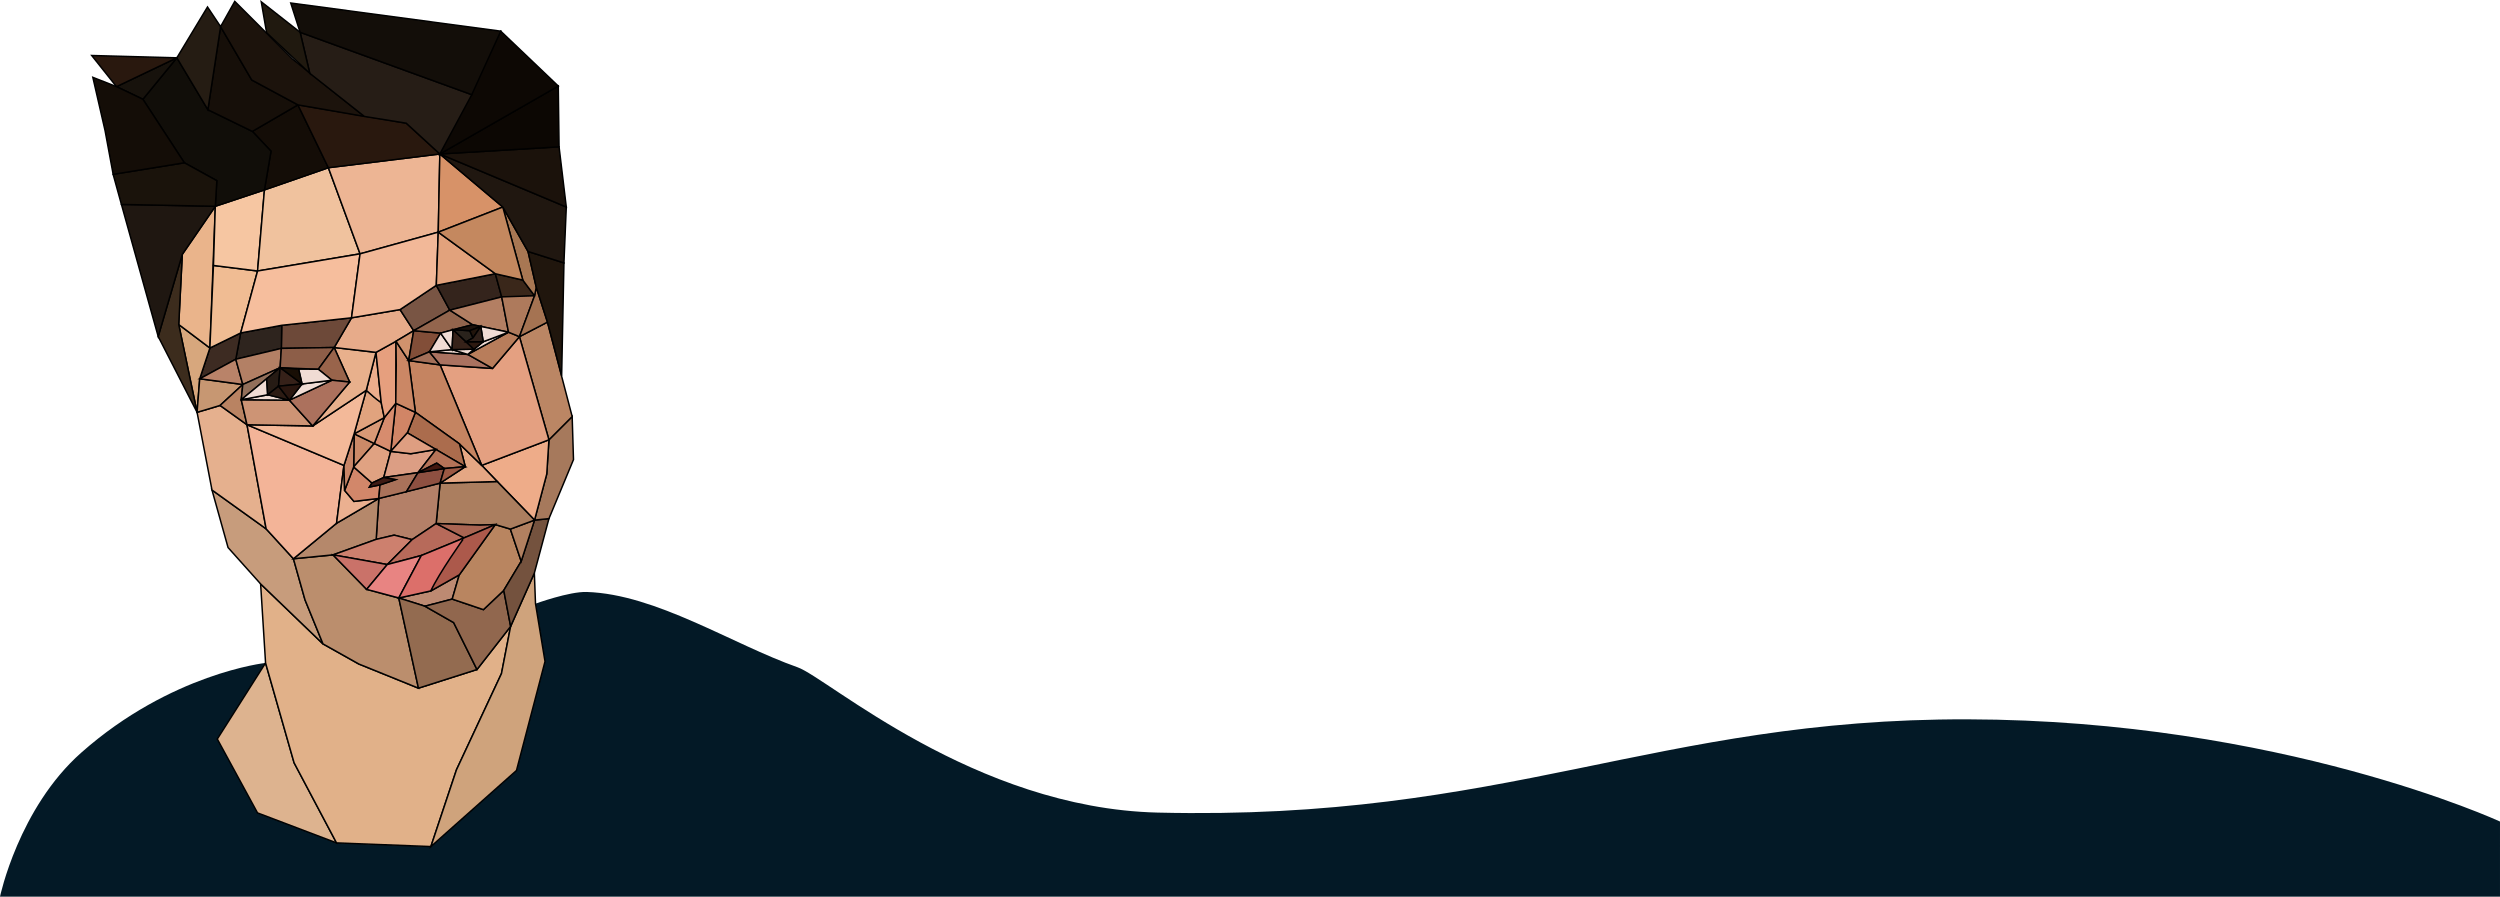 <?xml version="1.0" encoding="UTF-8" standalone="no"?>
<!-- Created with Inkscape (http://www.inkscape.org/) -->

<svg
   xmlns:dc="http://purl.org/dc/elements/1.1/"
   xmlns:cc="http://creativecommons.org/ns#"
   xmlns:rdf="http://www.w3.org/1999/02/22-rdf-syntax-ns#"
   xmlns:svg="http://www.w3.org/2000/svg"
   xmlns="http://www.w3.org/2000/svg"
   xmlns:sodipodi="http://sodipodi.sourceforge.net/DTD/sodipodi-0.dtd"
   xmlns:inkscape="http://www.inkscape.org/namespaces/inkscape"
   width="1673.05"
   height="600.065"
   viewBox="0 0 442.661 158.767"
   version="1.1"
   id="svg8"
   inkscape:version="0.92.4 (5da689c313, 2019-01-14)"
   sodipodi:docname="lowpolychilling.svg">
  <defs
     id="defs2" />
  <sodipodi:namedview
     id="base"
     pagecolor="#ffffff"
     bordercolor="#666666"
     borderopacity="1.0"
     inkscape:pageopacity="0.0"
     inkscape:pageshadow="2"
     inkscape:zoom="0.70710678"
     inkscape:cx="1111.1282"
     inkscape:cy="246.61388"
     inkscape:document-units="mm"
     inkscape:current-layer="layer1"
     showgrid="false"
     inkscape:window-width="3000"
     inkscape:window-height="1875"
     inkscape:window-x="-13"
     inkscape:window-y="-13"
     inkscape:window-maximized="1"
     fit-margin-top="0"
     fit-margin-left="0"
     fit-margin-right="0"
     fit-margin-bottom="0"
     units="px" />
  <g
     inkscape:label="Layer 1"
     inkscape:groupmode="layer"
     id="layer1"
     transform="translate(-4.533,-71.329)">
    <path
       style="fill:#031926;fill-opacity:1;stroke:none;stroke-width:0.265px;stroke-linecap:butt;stroke-linejoin:miter;stroke-opacity:1"
       d="m 4.533,230.096 c 0,0 3.296,-15.684 14.388,-25.5 15.893,-14.065 32.634,-15.887 32.634,-15.887 l -8.549,13.472 7.124,13.083 13.99,5.311 16.71,0.648 15.155,-13.472 5.052,-19.301 -1.684,-10.233 c 0,0 5.969,-2.171 9.067,-2.073 12.289,0.392 25.753,9.25 37.348,13.34 5.305,1.871 31.245,24.936 63.735,25.724 61.868,1.501 88.088,-16.656 143.454,-16.513 55.366,0.143 94.237,18.097 94.237,18.097 l -10e-4,13.303 z"
       id="path826"
       inkscape:connector-curvature="0"
       sodipodi:nodetypes="csccccccccssssccc" />
    <path
       style="fill:#ddb38f;fill-opacity:1;stroke:#000000;stroke-width:0.265px;stroke-linecap:butt;stroke-linejoin:miter;stroke-opacity:1"
       d="m 51.555,188.71 -8.549,13.472 7.124,13.083 13.99,5.311 -7.513,-14.184 z"
       id="path828"
       inkscape:connector-curvature="0" />
    <path
       style="fill:#e1b189;fill-opacity:1;stroke:#000000;stroke-width:0.265px;stroke-linecap:butt;stroke-linejoin:miter;stroke-opacity:1"
       d="m 50.68,174.72 0.874,13.99 5.052,17.681 7.513,14.184 16.71,0.648 4.534,-13.601 7.966,-17.034 1.619,-8.355 -5.959,7.643 -10.363,3.303 -10.557,-4.275 -6.347,-3.562 z"
       id="path830"
       inkscape:connector-curvature="0" />
    <path
       style="fill:#cfa37c;fill-opacity:1;stroke:#000000;stroke-width:0.265px;stroke-linecap:butt;stroke-linejoin:miter;stroke-opacity:1"
       d="m 80.829,221.223 15.155,-13.472 5.052,-19.301 -1.684,-10.233 -0.202,-5.419 -4.202,9.435 -1.619,8.355 -7.966,17.034 z"
       id="path832"
       inkscape:connector-curvature="0" />
    <path
       style="fill:#c79c7c;fill-opacity:1;stroke:#000000;stroke-width:0.265px;stroke-linecap:butt;stroke-linejoin:miter;stroke-opacity:1"
       d="m 50.68,174.72 -5.767,-6.44 -2.844,-10.186 9.591,6.879 4.829,5.292 2.051,7.276 3.184,7.801 z"
       id="path834"
       inkscape:connector-curvature="0" />
    <path
       style="fill:#bb8e6d;fill-opacity:1;stroke:#000000;stroke-width:0.265px;stroke-linecap:butt;stroke-linejoin:miter;stroke-opacity:1"
       d="m 56.489,170.265 7.007,-0.69 5.958,6.114 5.689,1.521 3.485,15.969 -10.557,-4.275 -6.347,-3.562 -3.184,-7.801 z"
       id="path836"
       inkscape:connector-curvature="0"
       sodipodi:nodetypes="ccccccccc" />
    <path
       style="fill:#bd8a72;fill-opacity:1;stroke:#000000;stroke-width:0.265px;stroke-linecap:butt;stroke-linejoin:miter;stroke-opacity:1"
       d="m 75.142,177.21 5.689,-1.257 5.027,-2.844 -1.257,4.299 -4.829,1.257 z"
       id="path838"
       inkscape:connector-curvature="0" />
    <path
       style="fill:#936b50;fill-opacity:1;stroke:#000000;stroke-width:0.265px;stroke-linecap:butt;stroke-linejoin:miter;stroke-opacity:1"
       d="m 75.142,177.21 4.63,1.455 5.093,2.91 4.125,8.3 -10.363,3.303 z"
       id="path840"
       inkscape:connector-curvature="0" />
    <path
       style="fill:#91674e;fill-opacity:1;stroke:#000000;stroke-width:0.265px;stroke-linecap:butt;stroke-linejoin:miter;stroke-opacity:1"
       d="m 79.772,178.665 4.829,-1.257 5.529,1.866 3.601,-3.414 1.217,6.373 -5.959,7.643 -4.125,-8.3 z"
       inkscape:connector-curvature="0"
       id="path842" />
    <path
       style="fill:#b98560;fill-opacity:1;stroke:#000000;stroke-width:0.265px;stroke-linecap:butt;stroke-linejoin:miter;stroke-opacity:1"
       d="m 85.857,173.109 6.377,-8.895 2.666,0.795 1.918,5.706 -3.087,5.145 -3.601,3.414 -5.529,-1.866 z"
       id="path844"
       inkscape:connector-curvature="0" />
    <path
       style="fill:#74523e;fill-opacity:1;stroke:#000000;stroke-width:0.265px;stroke-linecap:butt;stroke-linejoin:miter;stroke-opacity:1"
       d="m 94.948,182.233 -1.217,-6.373 3.087,-5.145 2.362,-7.296 2.549,-0.257 -2.579,9.637 z"
       id="path846"
       inkscape:connector-curvature="0" />
    <path
       style="fill:#a6795c;fill-opacity:1;stroke:#000000;stroke-width:0.265px;stroke-linecap:butt;stroke-linejoin:miter;stroke-opacity:1"
       d="m 99.18,163.419 2.549,-0.257 4.35,-10.454 -0.234,-7.624 -4.116,4.116 -0.386,6.057 z"
       id="path848"
       inkscape:connector-curvature="0"
       sodipodi:nodetypes="ccccccc" />
    <path
       style="fill:#b18060;fill-opacity:1;stroke:#000000;stroke-width:0.265px;stroke-linecap:butt;stroke-linejoin:miter;stroke-opacity:1"
       d="m 96.818,170.715 2.362,-7.296 -4.28,1.59 z"
       id="path850"
       inkscape:connector-curvature="0" />
    <path
       style="fill:#eeac89;fill-opacity:1;stroke:#000000;stroke-width:0.265px;stroke-linecap:butt;stroke-linejoin:miter;stroke-opacity:1"
       d="m 101.729,149.2 -11.903,4.528 9.354,9.691 2.163,-8.162 z"
       id="path852"
       inkscape:connector-curvature="0" />
    <path
       style="fill:#ab7e5f;fill-opacity:1;stroke:#000000;stroke-width:0.265px;stroke-linecap:butt;stroke-linejoin:miter;stroke-opacity:1"
       d="m 99.18,163.419 -6.618,-6.829 -10.103,0.281 -0.702,7.156 7.764,0.281 2.713,-0.093 2.666,0.795 z"
       id="path854"
       inkscape:connector-curvature="0"
       sodipodi:nodetypes="cccccccc" />
    <path
       style="fill:#b48068;fill-opacity:1;stroke:#000000;stroke-width:0.265px;stroke-linecap:butt;stroke-linejoin:miter;stroke-opacity:1"
       d="m 82.459,156.871 -10.851,2.713 -0.468,7.25 3.181,-0.748 3.181,0.795 4.256,-2.853 z"
       id="path856"
       inkscape:connector-curvature="0"
       sodipodi:nodetypes="ccccccc" />
    <path
       style="fill:#b5886b;fill-opacity:1;stroke:#000000;stroke-width:0.265px;stroke-linecap:butt;stroke-linejoin:miter;stroke-opacity:1"
       d="m 71.14,166.833 -7.645,2.742 -7.007,0.69 7.636,-6.285 7.484,-4.397 z"
       id="path858"
       inkscape:connector-curvature="0"
       sodipodi:nodetypes="cccccc" />
    <path
       style="fill:#cd806e;fill-opacity:1;stroke:#000000;stroke-width:0.265px;stroke-linecap:butt;stroke-linejoin:miter;stroke-opacity:1"
       d="m 63.495,169.575 9.609,1.714 4.398,-4.409 -3.181,-0.795 -3.181,0.748 z"
       id="path860"
       inkscape:connector-curvature="0"
       sodipodi:nodetypes="cccccc" />
    <path
       style="fill:#b76a5a;fill-opacity:1;stroke:#000000;stroke-width:0.265px;stroke-linecap:butt;stroke-linejoin:miter;stroke-opacity:1"
       d="m 73.104,171.289 4.398,-4.409 4.256,-2.853 4.958,2.54 -7.579,3.121 z"
       id="path862"
       inkscape:connector-curvature="0"
       sodipodi:nodetypes="cccccc" />
    <path
       style="fill:#a96552;fill-opacity:1;stroke:#000000;stroke-width:0.265px;stroke-linecap:butt;stroke-linejoin:miter;stroke-opacity:1"
       d="m 81.758,164.027 4.958,2.54 5.519,-2.353 -2.713,0.093 z"
       id="path864"
       inkscape:connector-curvature="0"
       sodipodi:nodetypes="ccccc" />
    <path
       style="fill:#ca7269;fill-opacity:1;stroke:#000000;stroke-width:0.265px;stroke-linecap:butt;stroke-linejoin:miter;stroke-opacity:1"
       d="m 63.495,169.575 5.958,6.114 3.651,-4.4 z"
       id="path866"
       inkscape:connector-curvature="0"
       sodipodi:nodetypes="cccc" />
    <path
       style="fill:#e88482;fill-opacity:1;stroke:#000000;stroke-width:0.265px;stroke-linecap:butt;stroke-linejoin:miter;stroke-opacity:1"
       d="m 69.453,175.689 5.689,1.521 3.996,-7.522 -6.034,1.601 z"
       id="path868"
       inkscape:connector-curvature="0"
       sodipodi:nodetypes="ccccc" />
    <path
       style="fill:#dc6f6a;fill-opacity:1;stroke:#000000;stroke-width:0.265px;stroke-linecap:butt;stroke-linejoin:miter;stroke-opacity:1"
       d="m 75.142,177.21 5.689,-1.257 5.886,-9.386 -7.579,3.121 z"
       id="path870"
       inkscape:connector-curvature="0"
       sodipodi:nodetypes="ccccc" />
    <path
       style="fill:#ac594b;fill-opacity:1;stroke:#000000;stroke-width:0.265px;stroke-linecap:butt;stroke-linejoin:miter;stroke-opacity:1"
       d="m 80.83,175.953 5.027,-2.844 6.377,-8.895 -5.519,2.353 c 0.037,-0.084 -4.563,6.401 -5.886,9.386 z"
       id="path872"
       inkscape:connector-curvature="0"
       sodipodi:nodetypes="ccccc" />
    <path
       style="fill:#e5b08e;fill-opacity:1;stroke:#000000;stroke-width:0.265px;stroke-linecap:butt;stroke-linejoin:miter;stroke-opacity:1"
       d="m 42.069,158.094 -2.64,-13.758 4.069,-1.216 4.771,3.414 3.391,18.439 z"
       id="path874"
       inkscape:connector-curvature="0" />
    <path
       style="fill:#f3b498;fill-opacity:1;stroke:#000000;stroke-width:0.265px;stroke-linecap:butt;stroke-linejoin:miter;stroke-opacity:1"
       d="m 48.269,146.534 17.165,7.203 -1.31,10.243 -7.636,6.285 -4.829,-5.292 z"
       id="path876"
       inkscape:connector-curvature="0" />
    <path
       style="fill:#e5a784;fill-opacity:1;stroke:#000000;stroke-width:0.265px;stroke-linecap:butt;stroke-linejoin:miter;stroke-opacity:1"
       d="m 92.562,156.59 -2.736,-2.862 -3.936,-3.803 1.025,4.035 -4.456,2.911 z"
       id="path880"
       inkscape:connector-curvature="0" />
    <path
       style="fill:#ebb090;fill-opacity:1;stroke:#000000;stroke-width:0.265px;stroke-linecap:butt;stroke-linejoin:miter;stroke-opacity:1"
       d="m 65.434,153.737 -1.31,10.243 7.484,-4.397 -4.404,0.528 -1.654,-1.951 z"
       id="path882"
       inkscape:connector-curvature="0" />
    <path
       style="fill:#bb8664;fill-opacity:1;stroke:#000000;stroke-width:0.265px;stroke-linecap:butt;stroke-linejoin:miter;stroke-opacity:1"
       d="m 105.845,145.084 -4.378,-16.723 -4.961,2.58 5.223,18.259 z"
       id="path884"
       inkscape:connector-curvature="0" />
    <path
       style="fill:#e4a081;fill-opacity:1;stroke:#000000;stroke-width:0.265px;stroke-linecap:butt;stroke-linejoin:miter;stroke-opacity:1"
       d="m 96.507,130.941 -4.763,5.622 -9.293,-0.628 7.375,17.793 11.903,-4.528 z"
       id="path886"
       inkscape:connector-curvature="0" />
    <path
       style="fill:#c58461;fill-opacity:1;stroke:#000000;stroke-width:0.265px;stroke-linecap:butt;stroke-linejoin:miter;stroke-opacity:1"
       d="m 89.826,153.728 -7.375,-17.793 -5.556,-0.761 1.191,9.161 7.805,5.589 z"
       id="path890"
       inkscape:connector-curvature="0"
       sodipodi:nodetypes="cccccc" />
    <path
       style="fill:#ab6c4d;fill-opacity:1;stroke:#000000;stroke-width:0.265px;stroke-linecap:butt;stroke-linejoin:miter;stroke-opacity:1"
       d="m 78.085,144.335 -1.422,3.638 10.253,5.986 -1.025,-4.035 z"
       id="path892"
       inkscape:connector-curvature="0"
       sodipodi:nodetypes="ccccc" />
    <path
       style="fill:#d2876a;fill-opacity:1;stroke:#000000;stroke-width:0.265px;stroke-linecap:butt;stroke-linejoin:miter;stroke-opacity:1"
       d="m 71.608,159.583 0.209,-2.397 -1.868,0.379 0.446,-0.711 -3.242,-2.852 -1.604,4.158 1.654,1.951 z"
       id="path896"
       inkscape:connector-curvature="0"
       sodipodi:nodetypes="cccccccc" />
    <path
       style="fill:#cb8a68;fill-opacity:1;stroke:#000000;stroke-width:0.265px;stroke-linecap:butt;stroke-linejoin:miter;stroke-opacity:1"
       d="m 67.154,154.001 0.083,-5.863 3.572,1.72 c -1.201,1.397 -2.423,2.774 -3.655,4.143 z"
       id="path898"
       inkscape:connector-curvature="0"
       sodipodi:nodetypes="cccc" />
    <path
       style="fill:#e0a282;fill-opacity:1;stroke:#000000;stroke-width:0.265px;stroke-linecap:butt;stroke-linejoin:miter;stroke-opacity:1"
       d="m 70.809,149.859 2.91,1.389 -1.24,4.63 -2.084,0.976 -3.242,-2.852 z"
       id="path900"
       inkscape:connector-curvature="0"
       sodipodi:nodetypes="cccccc" />
    <path
       style="fill:#dc9e84;fill-opacity:1;stroke:#000000;stroke-width:0.265px;stroke-linecap:butt;stroke-linejoin:miter;stroke-opacity:1"
       d="m 73.72,151.248 3.552,0.421 4.452,-0.752 -3.175,4.101 -6.069,0.86 z"
       id="path902"
       inkscape:connector-curvature="0"
       sodipodi:nodetypes="cccccc" />
    <path
       style="fill:#b57358;fill-opacity:1;stroke:#000000;stroke-width:0.265px;stroke-linecap:butt;stroke-linejoin:miter;stroke-opacity:1"
       d="m 86.916,153.96 -3.704,0.331 -1.356,-0.959 -3.307,1.687 3.175,-4.101 z"
       id="path904"
       inkscape:connector-curvature="0" />
    <path
       style="fill:#aa725a;fill-opacity:1;stroke:#000000;stroke-width:0.265px;stroke-linecap:butt;stroke-linejoin:miter;stroke-opacity:1"
       d="m 72.479,155.878 2.084,0.38 -2.746,0.928 -0.209,2.397 4.889,-1.192 2.051,-3.373 z"
       id="path906"
       inkscape:connector-curvature="0"
       sodipodi:nodetypes="ccccccc" />
    <path
       style="fill:#8e5041;fill-opacity:1;stroke:#000000;stroke-width:0.265px;stroke-linecap:butt;stroke-linejoin:miter;stroke-opacity:1"
       d="m 78.548,155.018 4.663,-0.728 -0.752,2.58 -5.962,1.521 z"
       id="path908"
       inkscape:connector-curvature="0" />
    <path
       style="fill:#9c5843;fill-opacity:1;stroke:#000000;stroke-width:0.265px;stroke-linecap:butt;stroke-linejoin:miter;stroke-opacity:1"
       d="m 83.211,154.29 3.704,-0.331 -4.456,2.911 z"
       id="path910"
       inkscape:connector-curvature="0" />
    <path
       style="fill:#42170f;fill-opacity:1;stroke:#000000;stroke-width:0.265px;stroke-linecap:butt;stroke-linejoin:miter;stroke-opacity:1"
       d="m 78.548,155.018 3.307,-1.687 1.356,0.959 z"
       id="path912"
       inkscape:connector-curvature="0" />
    <path
       style="fill:#3e1a14;fill-opacity:1;stroke:#000000;stroke-width:0.265px;stroke-linecap:butt;stroke-linejoin:miter;stroke-opacity:1"
       d="m 70.396,156.854 -0.446,0.711 1.868,-0.379 2.746,-0.928 -2.084,-0.38 z"
       id="path914"
       inkscape:connector-curvature="0"
       sodipodi:nodetypes="cccccc" />
    <path
       style="fill:#d18566;fill-opacity:1;stroke:#000000;stroke-width:0.265px;stroke-linecap:butt;stroke-linejoin:miter;stroke-opacity:1"
       d="m 73.72,151.248 0.889,-8.512 3.476,1.6 -1.422,3.638 z"
       id="path916"
       inkscape:connector-curvature="0"
       sodipodi:nodetypes="ccccc" />
    <path
       style="fill:#d78c6e;fill-opacity:1;stroke:#000000;stroke-width:0.265px;stroke-linecap:butt;stroke-linejoin:miter;stroke-opacity:1"
       d="m 74.609,142.736 -2.033,2.536 -1.767,4.587 2.91,1.389 z"
       id="path920"
       inkscape:connector-curvature="0"
       sodipodi:nodetypes="ccccc" />
    <path
       style="fill:#d99976;fill-opacity:1;stroke:#000000;stroke-width:0.265px;stroke-linecap:butt;stroke-linejoin:miter;stroke-opacity:1"
       d="m 67.237,148.139 5.339,-2.867 -1.767,4.587 z"
       id="path922"
       inkscape:connector-curvature="0"
       sodipodi:nodetypes="cccc" />
    <path
       style="fill:#e1a37e;fill-opacity:1;stroke:#000000;stroke-width:0.265px;stroke-linecap:butt;stroke-linejoin:miter;stroke-opacity:1"
       d="m 67.237,148.139 2.15,-7.706 2.646,2.183 0.544,2.656 z"
       id="path924"
       inkscape:connector-curvature="0"
       sodipodi:nodetypes="ccccc" />
    <path
       style="fill:#edad8c;fill-opacity:1;stroke:#000000;stroke-width:0.265px;stroke-linecap:butt;stroke-linejoin:miter;stroke-opacity:1"
       d="m 69.387,140.433 1.72,-6.714 0.926,8.897 c -0.964,-0.632 -1.801,-1.406 -2.646,-2.183 z"
       id="path926"
       inkscape:connector-curvature="0"
       sodipodi:nodetypes="cccc" />
    <path
       style="fill:#e69f7e;fill-opacity:1;stroke:#000000;stroke-width:0.265px;stroke-linecap:butt;stroke-linejoin:miter;stroke-opacity:1"
       d="m 74.609,142.736 0.039,-10.982 -3.542,1.965 0.926,8.897 0.544,2.656 z"
       id="path930"
       inkscape:connector-curvature="0"
       sodipodi:nodetypes="cccccc" />
    <path
       style="fill:#cb8765;fill-opacity:1;stroke:#000000;stroke-width:0.265px;stroke-linecap:butt;stroke-linejoin:miter;stroke-opacity:1"
       d="m 78.085,144.335 -1.191,-9.161 -2.246,-3.42 0.047,4.21 -0.086,6.772 z"
       id="path932"
       inkscape:connector-curvature="0"
       sodipodi:nodetypes="cccccc" />
    <path
       style="fill:#c88567;fill-opacity:1;stroke:#000000;stroke-width:0.265px;stroke-linecap:butt;stroke-linejoin:miter;stroke-opacity:1"
       d="m 65.551,158.16 1.604,-4.158 0.083,-5.863 -1.803,5.598 z"
       id="path934"
       inkscape:connector-curvature="0" />
    <path
       style="fill:#de9e81;fill-opacity:1;stroke:#000000;stroke-width:0.265px;stroke-linecap:butt;stroke-linejoin:miter;stroke-opacity:1"
       d="m 73.72,151.248 2.943,-3.274 5.06,2.943 -4.452,0.752 z"
       id="path936"
       inkscape:connector-curvature="0" />
    <path
       style="fill:#f3b999;fill-opacity:1;stroke:#000000;stroke-width:0.265px;stroke-linecap:butt;stroke-linejoin:miter;stroke-opacity:1"
       d="m 48.269,146.534 11.626,0.216 9.492,-6.317 -2.15,7.706 -1.803,5.598 z"
       id="path940"
       inkscape:connector-curvature="0" />
    <path
       style="fill:#e8b08c;fill-opacity:1;stroke:#000000;stroke-width:0.265px;stroke-linecap:butt;stroke-linejoin:miter;stroke-opacity:1"
       d="m 59.895,146.75 6.548,-7.772 -2.745,-6.118 7.408,0.86 -1.72,6.714 z"
       id="path942"
       inkscape:connector-curvature="0" />
    <path
       style="fill:#e7ab8a;fill-opacity:1;stroke:#000000;stroke-width:0.265px;stroke-linecap:butt;stroke-linejoin:miter;stroke-opacity:1"
       d="m 63.698,132.859 3.076,-5.259 8.599,-1.455 2.414,3.737 -3.139,1.871 -3.542,1.965 z"
       id="path944"
       inkscape:connector-curvature="0" />
    <path
       style="fill:#795544;fill-opacity:1;stroke:#000000;stroke-width:0.265px;stroke-linecap:butt;stroke-linejoin:miter;stroke-opacity:1"
       d="m 75.373,126.145 6.416,-4.299 2.381,4.399 -6.383,3.638 z"
       id="path948"
       inkscape:connector-curvature="0" />
    <path
       style="fill:#34241c;fill-opacity:1;stroke:#000000;stroke-width:0.265px;stroke-linecap:butt;stroke-linejoin:miter;stroke-opacity:1"
       d="m 81.789,121.846 10.451,-2.051 1.124,4.101 -9.194,2.348 z"
       id="path950"
       inkscape:connector-curvature="0" />
    <path
       style="fill:#3a271a;fill-opacity:1;stroke:#000000;stroke-width:0.265px;stroke-linecap:butt;stroke-linejoin:miter;stroke-opacity:1"
       d="m 92.24,119.795 4.862,1.124 2.084,2.778 -3.208,0.232 -2.613,-0.033 z"
       id="path952"
       inkscape:connector-curvature="0" />
    <path
       style="fill:#6d4939;fill-opacity:1;stroke:#000000;stroke-width:0.265px;stroke-linecap:butt;stroke-linejoin:miter;stroke-opacity:1"
       d="m 63.698,132.859 3.076,-5.259 -12.355,1.324 -0.07,4.093 z"
       id="path954"
       inkscape:connector-curvature="0" />
    <path
       style="fill:#2e241e;fill-opacity:1;stroke:#000000;stroke-width:0.265px;stroke-linecap:butt;stroke-linejoin:miter;stroke-opacity:1"
       d="m 54.349,133.017 -8.068,1.918 0.865,-4.654 7.273,-1.356 z"
       id="path956"
       inkscape:connector-curvature="0" />
    <path
       style="fill:#3d2b22;fill-opacity:1;stroke:#000000;stroke-width:0.265px;stroke-linecap:butt;stroke-linejoin:miter;stroke-opacity:1"
       d="m 46.281,134.934 -6.384,3.461 1.801,-5.449 5.449,-2.666 z"
       id="path958"
       inkscape:connector-curvature="0" />
    <path
       style="fill:#d7a77d;fill-opacity:1;stroke:#000000;stroke-width:0.265px;stroke-linecap:butt;stroke-linejoin:miter;stroke-opacity:1"
       d="m 39.429,144.336 0.468,-5.94 1.801,-5.449 -5.516,-4.155 z"
       id="path960"
       inkscape:connector-curvature="0" />
    <path
       style="fill:#c79772;fill-opacity:1;stroke:#000000;stroke-width:0.265px;stroke-linecap:butt;stroke-linejoin:miter;stroke-opacity:1"
       d="m 39.897,138.396 7.629,1.012 -4.028,3.712 -4.069,1.216 z"
       id="path962"
       inkscape:connector-curvature="0" />
    <path
       style="fill:#b98369;fill-opacity:1;stroke:#000000;stroke-width:0.265px;stroke-linecap:butt;stroke-linejoin:miter;stroke-opacity:1"
       d="m 47.526,139.408 -1.245,-4.473 -6.384,3.461 z"
       id="path964"
       inkscape:connector-curvature="0" />
    <path
       style="fill:#b38065;fill-opacity:1;stroke:#000000;stroke-width:0.265px;stroke-linecap:butt;stroke-linejoin:miter;stroke-opacity:1"
       d="m 47.526,139.408 6.613,-2.976 0.21,-3.414 -8.068,1.918 z"
       id="path966"
       inkscape:connector-curvature="0" />
    <path
       style="fill:#b98362;fill-opacity:1;stroke:#000000;stroke-width:0.265px;stroke-linecap:butt;stroke-linejoin:miter;stroke-opacity:1"
       d="m 47.526,139.408 -0.274,2.695 1.017,4.432 -4.771,-3.414 z"
       id="path968"
       inkscape:connector-curvature="0" />
    <path
       style="fill:#926f5a;fill-opacity:1;stroke:#000000;stroke-width:0.265px;stroke-linecap:butt;stroke-linejoin:miter;stroke-opacity:1"
       d="m 47.252,142.102 6.887,-5.671 -6.613,2.976 z"
       id="path970"
       inkscape:connector-curvature="0" />
    <path
       style="fill:#cd9475;fill-opacity:1;stroke:#000000;stroke-width:0.265px;stroke-linecap:butt;stroke-linejoin:miter;stroke-opacity:1"
       d="m 47.252,142.102 8.524,0.082 4.119,4.566 -11.626,-0.216 z"
       id="path972"
       inkscape:connector-curvature="0" />
    <path
       style="fill:#8d5e48;fill-opacity:1;stroke:#000000;stroke-width:0.265px;stroke-linecap:butt;stroke-linejoin:miter;stroke-opacity:1"
       d="m 54.139,136.431 6.759,0.281 2.801,-3.853 -9.349,0.158 z"
       id="path974"
       inkscape:connector-curvature="0" />
    <path
       style="fill:#99644b;fill-opacity:1;stroke:#000000;stroke-width:0.265px;stroke-linecap:butt;stroke-linejoin:miter;stroke-opacity:1"
       d="m 60.897,136.712 2.409,1.941 3.137,0.325 -2.745,-6.118 z"
       id="path976"
       inkscape:connector-curvature="0" />
    <path
       style="fill:#ac715d;fill-opacity:1;stroke:#000000;stroke-width:0.265px;stroke-linecap:butt;stroke-linejoin:miter;stroke-opacity:1"
       d="m 63.306,138.653 -7.53,3.531 4.119,4.566 6.548,-7.772 z"
       id="path978"
       inkscape:connector-curvature="0" />
    <path
       style="fill:#f0dcd4;fill-opacity:1;stroke:#000000;stroke-width:0.265px;stroke-linecap:butt;stroke-linejoin:miter;stroke-opacity:1"
       d="m 55.776,142.184 2.234,-2.876 5.296,-0.655 z"
       id="path980"
       inkscape:connector-curvature="0" />
    <path
       style="fill:#f0dcd4;fill-opacity:1;stroke:#000000;stroke-width:0.265px;stroke-linecap:butt;stroke-linejoin:miter;stroke-opacity:1"
       d="m 58.01,139.308 -0.595,-2.613 3.483,0.016 2.409,1.941 z"
       id="path982"
       inkscape:connector-curvature="0" />
    <path
       style="fill:#f0dcd4;fill-opacity:1;stroke:#000000;stroke-width:0.265px;stroke-linecap:butt;stroke-linejoin:miter;stroke-opacity:1"
       d="m 55.776,142.184 -3.851,-0.958 -4.673,0.876 z"
       id="path984"
       inkscape:connector-curvature="0" />
    <path
       style="fill:#f0dcd4;fill-opacity:1;stroke:#000000;stroke-width:0.265px;stroke-linecap:butt;stroke-linejoin:miter;stroke-opacity:1"
       d="m 51.924,141.227 -0.165,-2.844 -4.508,3.72 z"
       id="path986"
       inkscape:connector-curvature="0" />
    <path
       style="fill:#261b14;fill-opacity:1;stroke:#000000;stroke-width:0.265px;stroke-linecap:butt;stroke-linejoin:miter;stroke-opacity:1"
       d="m 54.139,136.431 -2.38,1.951 0.165,2.844 1.935,-1.521 z"
       id="path988"
       inkscape:connector-curvature="0" />
    <path
       style="fill:#2c1b13;fill-opacity:1;stroke:#000000;stroke-width:0.265px;stroke-linecap:butt;stroke-linejoin:miter;stroke-opacity:1"
       d="m 53.859,139.705 1.917,2.479 -3.851,-0.958 z"
       id="path990"
       inkscape:connector-curvature="0" />
    <path
       style="fill:#362119;fill-opacity:1;stroke:#000000;stroke-width:0.265px;stroke-linecap:butt;stroke-linejoin:miter;stroke-opacity:1"
       d="m 53.859,139.705 4.151,-0.397 -3.871,-2.877 z"
       id="path992"
       inkscape:connector-curvature="0" />
    <path
       style="fill:#2a160f;fill-opacity:1;stroke:#000000;stroke-width:0.265px;stroke-linecap:butt;stroke-linejoin:miter;stroke-opacity:1"
       d="m 53.859,139.705 1.917,2.479 2.234,-2.876 z"
       inkscape:connector-curvature="0"
       id="path994" />
    <path
       style="fill:#180e05;fill-opacity:1;stroke:#000000;stroke-width:0.265px;stroke-linecap:butt;stroke-linejoin:miter;stroke-opacity:1"
       d="m 54.139,136.431 3.871,2.877 -0.595,-2.613 z"
       inkscape:connector-curvature="0"
       id="path998" />
    <path
       style="fill:#d0926d;fill-opacity:1;stroke:#000000;stroke-width:0.265px;stroke-linecap:butt;stroke-linejoin:miter;stroke-opacity:1"
       d="m 76.895,135.174 0.893,-5.292 -3.139,1.871 z"
       id="path1002"
       inkscape:connector-curvature="0" />
    <path
       style="fill:#824e38;fill-opacity:1;stroke:#000000;stroke-width:0.265px;stroke-linecap:butt;stroke-linejoin:miter;stroke-opacity:1"
       d="m 76.895,135.174 3.671,-1.554 1.984,-3.307 -4.763,-0.43 z"
       id="path1004"
       inkscape:connector-curvature="0" />
    <path
       style="fill:#a36f58;fill-opacity:1;stroke:#000000;stroke-width:0.265px;stroke-linecap:butt;stroke-linejoin:miter;stroke-opacity:1"
       d="m 80.566,133.62 1.885,2.315 -5.556,-0.761 z"
       id="path1006"
       inkscape:connector-curvature="0" />
    <path
       style="fill:#aa7260;fill-opacity:1;stroke:#000000;stroke-width:0.265px;stroke-linecap:butt;stroke-linejoin:miter;stroke-opacity:1"
       d="m 80.566,133.62 6.796,0.463 4.382,2.48 -9.293,-0.628 z"
       id="path1008"
       inkscape:connector-curvature="0" />
    <path
       style="fill:#b87d5b;fill-opacity:1;stroke:#000000;stroke-width:0.265px;stroke-linecap:butt;stroke-linejoin:miter;stroke-opacity:1"
       d="m 87.362,134.083 7.21,-3.936 1.935,0.794 -4.763,5.622 z"
       id="path1010"
       inkscape:connector-curvature="0"
       sodipodi:nodetypes="ccccc" />
    <path
       style="fill:#93654d;fill-opacity:1;stroke:#000000;stroke-width:0.265px;stroke-linecap:butt;stroke-linejoin:miter;stroke-opacity:1"
       d="m 82.55,130.312 5.672,-1.488 -4.051,-2.58 -6.383,3.638 z"
       id="path1012"
       inkscape:connector-curvature="0" />
    <path
       style="fill:#b37f63;fill-opacity:1;stroke:#000000;stroke-width:0.265px;stroke-linecap:butt;stroke-linejoin:miter;stroke-opacity:1"
       d="m 84.171,126.245 9.194,-2.348 1.207,6.251 -6.35,-1.323 z"
       id="path1014"
       inkscape:connector-curvature="0" />
    <path
       style="fill:#f0dcd4;fill-opacity:1;stroke:#000000;stroke-width:0.265px;stroke-linecap:butt;stroke-linejoin:miter;stroke-opacity:1"
       d="m 87.362,134.083 2.729,-2.249 4.481,-1.687 z"
       id="path1018"
       inkscape:connector-curvature="0" />
    <path
       style="fill:#f0dcd4;fill-opacity:1;stroke:#000000;stroke-width:0.265px;stroke-linecap:butt;stroke-linejoin:miter;stroke-opacity:1"
       d="m 90.091,131.834 -0.428,-2.699 4.91,1.012 z"
       id="path1020"
       inkscape:connector-curvature="0" />
    <path
       style="fill:#f0dcd4;fill-opacity:1;stroke:#000000;stroke-width:0.265px;stroke-linecap:butt;stroke-linejoin:miter;stroke-opacity:1"
       d="m 87.362,134.083 -2.786,-0.856 -4.01,0.393 z"
       id="path1022"
       inkscape:connector-curvature="0" />
    <path
       style="fill:#f0dcd4;fill-opacity:1;stroke:#000000;stroke-width:0.265px;stroke-linecap:butt;stroke-linejoin:miter;stroke-opacity:1"
       d="m 84.576,133.227 3.87,-0.07 -1.084,0.926 z"
       id="path1024"
       inkscape:connector-curvature="0" />
    <path
       style="fill:#f0dcd4;fill-opacity:1;stroke:#000000;stroke-width:0.265px;stroke-linecap:butt;stroke-linejoin:miter;stroke-opacity:1"
       d="m 84.576,133.227 -2.026,-2.915 -1.984,3.307 z"
       id="path1026"
       inkscape:connector-curvature="0" />
    <path
       style="fill:#f0dcd4;fill-opacity:1;stroke:#000000;stroke-width:0.265px;stroke-linecap:butt;stroke-linejoin:miter;stroke-opacity:1"
       d="m 84.576,133.227 0.175,-3.52 -2.201,0.605 z"
       id="path1028"
       inkscape:connector-curvature="0" />
    <path
       style="fill:#362219;fill-opacity:1;stroke:#000000;stroke-width:0.265px;stroke-linecap:butt;stroke-linejoin:miter;stroke-opacity:1"
       d="m 84.751,129.708 3.695,3.449 -3.87,0.07 z"
       id="path1030"
       inkscape:connector-curvature="0" />
    <path
       style="fill:#2d1910;fill-opacity:1;stroke:#000000;stroke-width:0.265px;stroke-linecap:butt;stroke-linejoin:miter;stroke-opacity:1"
       d="m 88.446,133.157 1.644,-1.323 -3.013,0.014 z"
       id="path1036"
       inkscape:connector-curvature="0" />
    <path
       style="fill:#2a231c;fill-opacity:1;stroke:#000000;stroke-width:0.265px;stroke-linecap:butt;stroke-linejoin:miter;stroke-opacity:1"
       d="m 84.751,129.708 2.958,0.175 0.585,1.263 -1.216,0.702 z"
       id="path1038"
       inkscape:connector-curvature="0" />
    <path
       style="fill:#1c110b;fill-opacity:1;stroke:#000000;stroke-width:0.265px;stroke-linecap:butt;stroke-linejoin:miter;stroke-opacity:1"
       d="m 84.751,129.708 3.471,-0.883 1.44,0.31 -1.953,0.748 z"
       id="path1040"
       inkscape:connector-curvature="0" />
    <path
       style="fill:#21140b;fill-opacity:1;stroke:#000000;stroke-width:0.265px;stroke-linecap:butt;stroke-linejoin:miter;stroke-opacity:1"
       d="m 88.294,131.146 1.368,-2.011 -1.953,0.748 z"
       id="path1042"
       inkscape:connector-curvature="0" />
    <path
       style="fill:#2f2019;fill-opacity:1;stroke:#000000;stroke-width:0.265px;stroke-linecap:butt;stroke-linejoin:miter;stroke-opacity:1"
       d="m 87.078,131.847 1.216,-0.702 1.368,-2.011 0.428,2.699 z"
       id="path1044"
       inkscape:connector-curvature="0" />
    <path
       style="fill:#ae7a5c;fill-opacity:1;stroke:#000000;stroke-width:0.265px;stroke-linecap:butt;stroke-linejoin:miter;stroke-opacity:1"
       d="m 96.507,130.941 -1.935,-0.794 -1.207,-6.251 5.821,-0.198 z"
       id="path1046"
       inkscape:connector-curvature="0" />
    <path
       style="fill:#a57352;fill-opacity:1;stroke:#000000;stroke-width:0.265px;stroke-linecap:butt;stroke-linejoin:miter;stroke-opacity:1"
       d="m 96.507,130.941 2.679,-7.243 0.298,-1.521 1.984,6.185 z"
       id="path1048"
       inkscape:connector-curvature="0" />
    <path
       style="fill:#a87753;fill-opacity:1;stroke:#000000;stroke-width:0.265px;stroke-linecap:butt;stroke-linejoin:miter;stroke-opacity:1"
       d="m 99.186,123.698 0.298,-1.521 -1.455,-6.317 -4.465,-7.871 3.539,12.932 z"
       id="path1050"
       inkscape:connector-curvature="0" />
    <path
       style="fill:#eab48b;fill-opacity:1;stroke:#000000;stroke-width:0.265px;stroke-linecap:butt;stroke-linejoin:miter;stroke-opacity:1"
       d="m 36.182,128.791 0.628,-12.425 5.847,-8.513 -0.959,25.093 z"
       id="path1052"
       inkscape:connector-curvature="0" />
    <path
       style="fill:#f0bc93;fill-opacity:1;stroke:#000000;stroke-width:0.265px;stroke-linecap:butt;stroke-linejoin:miter;stroke-opacity:1"
       d="m 41.697,132.947 5.449,-2.666 2.993,-10.968 -7.811,-0.982 z"
       id="path1054"
       inkscape:connector-curvature="0" />
    <path
       style="fill:#f6c6a2;fill-opacity:1;stroke:#000000;stroke-width:0.265px;stroke-linecap:butt;stroke-linejoin:miter;stroke-opacity:1"
       d="m 50.14,119.313 1.216,-14.359 -8.7,2.9 -0.327,10.477 z"
       id="path1056"
       inkscape:connector-curvature="0" />
    <path
       style="fill:#f0c29e;fill-opacity:1;stroke:#000000;stroke-width:0.265px;stroke-linecap:butt;stroke-linejoin:miter;stroke-opacity:1"
       d="m 51.356,104.953 11.319,-3.929 5.613,15.248 -18.148,3.04 z"
       id="path1058"
       inkscape:connector-curvature="0" />
    <path
       style="fill:#f6be9d;fill-opacity:1;stroke:#000000;stroke-width:0.265px;stroke-linecap:butt;stroke-linejoin:miter;stroke-opacity:1"
       d="m 50.14,119.313 18.148,-3.04 -1.513,11.328 -12.355,1.324 -7.273,1.356 z"
       id="path1060"
       inkscape:connector-curvature="0" />
    <path
       style="fill:#edb594;fill-opacity:1;stroke:#000000;stroke-width:0.265px;stroke-linecap:butt;stroke-linejoin:miter;stroke-opacity:1"
       d="m 62.675,101.025 19.738,-2.432 -0.281,13.845 -13.845,3.835 z"
       id="path1062"
       inkscape:connector-curvature="0" />
    <path
       style="fill:#f2b898;fill-opacity:1;stroke:#000000;stroke-width:0.265px;stroke-linecap:butt;stroke-linejoin:miter;stroke-opacity:1"
       d="m 68.287,116.272 13.845,-3.835 -0.343,9.409 -6.416,4.299 -8.599,1.455 z"
       id="path1064"
       inkscape:connector-curvature="0" />
    <path
       style="fill:#d79268;fill-opacity:1;stroke:#000000;stroke-width:0.265px;stroke-linecap:butt;stroke-linejoin:miter;stroke-opacity:1"
       d="m 82.413,98.592 11.151,9.396 -11.431,4.449 z"
       id="path1066"
       inkscape:connector-curvature="0" />
    <path
       style="fill:#e2a27c;fill-opacity:1;stroke:#000000;stroke-width:0.265px;stroke-linecap:butt;stroke-linejoin:miter;stroke-opacity:1"
       d="m 81.789,121.846 10.451,-2.051 -10.108,-7.358 z"
       id="path1068"
       inkscape:connector-curvature="0" />
    <path
       style="fill:#c4885f;fill-opacity:1;stroke:#000000;stroke-width:0.265px;stroke-linecap:butt;stroke-linejoin:miter;stroke-opacity:1"
       d="m 82.132,112.437 11.431,-4.449 3.539,12.932 -4.862,-1.124 z"
       id="path1070"
       inkscape:connector-curvature="0" />
    <path
       style="fill:#20160d;fill-opacity:1;stroke:#000000;stroke-width:0.265px;stroke-linecap:butt;stroke-linejoin:miter;stroke-opacity:1"
       d="m 103.981,137.853 0.406,-19.975 -6.36,-2.018 1.455,6.317 1.984,6.185 z"
       id="path1083"
       inkscape:connector-curvature="0"
       sodipodi:nodetypes="cccccc" />
    <path
       style="fill:#201710;fill-opacity:1;stroke:#000000;stroke-width:0.265px;stroke-linecap:butt;stroke-linejoin:miter;stroke-opacity:1"
       d="m 104.388,117.878 0.416,-9.893 -22.391,-9.392 11.151,9.396 4.465,7.871 z"
       id="path1085"
       inkscape:connector-curvature="0"
       sodipodi:nodetypes="cccccc" />
    <path
       style="fill:#1b120b;fill-opacity:1;stroke:#000000;stroke-width:0.265px;stroke-linecap:butt;stroke-linejoin:miter;stroke-opacity:1"
       d="M 104.804,107.984 103.523,97.327 82.413,98.592 Z"
       id="path1087"
       inkscape:connector-curvature="0"
       sodipodi:nodetypes="cccc" />
    <path
       style="fill:#3c2c1d;fill-opacity:1;stroke:#000000;stroke-width:0.265px;stroke-linecap:butt;stroke-linejoin:miter;stroke-opacity:1"
       d="M 39.429,144.336 32.544,130.908 36.81,116.366 36.182,128.791 Z"
       id="path1089"
       inkscape:connector-curvature="0" />
    <path
       style="fill:#1f1711;fill-opacity:1;stroke:#000000;stroke-width:0.265px;stroke-linecap:butt;stroke-linejoin:miter;stroke-opacity:1"
       d="m 32.544,130.908 -6.506,-23.381 16.619,0.326 -5.847,8.513 z"
       id="path1091"
       inkscape:connector-curvature="0"
       sodipodi:nodetypes="ccccc" />
    <path
       style="fill:#140d07;fill-opacity:1;stroke:#000000;stroke-width:0.265px;stroke-linecap:butt;stroke-linejoin:miter;stroke-opacity:1"
       d="m 62.675,101.025 -5.392,-11.127 -8.07,4.696 3.307,3.506 -1.164,6.854 z"
       id="path1093"
       inkscape:connector-curvature="0" />
    <path
       style="fill:#110e09;fill-opacity:1;stroke:#000000;stroke-width:0.265px;stroke-linecap:butt;stroke-linejoin:miter;stroke-opacity:1"
       d="m 51.356,104.953 1.164,-6.854 -3.307,-3.506 -7.871,-3.836 -5.49,-9.194 -6.019,7.342 7.342,11.245 5.755,3.175 -0.272,4.528 z"
       id="path1095"
       inkscape:connector-curvature="0" />
    <path
       style="fill:#1a130b;fill-opacity:1;stroke:#000000;stroke-width:0.265px;stroke-linecap:butt;stroke-linejoin:miter;stroke-opacity:1"
       d="m 42.656,107.853 0.272,-4.528 -5.755,-3.175 -12.606,2.044 1.469,5.333 z"
       id="path1097"
       inkscape:connector-curvature="0"
       sodipodi:nodetypes="cccccc" />
    <path
       style="fill:#160f09;fill-opacity:1;stroke:#000000;stroke-width:0.265px;stroke-linecap:butt;stroke-linejoin:miter;stroke-opacity:1"
       d="m 57.282,89.897 -8.172,-4.401 -5.519,-9.448 -2.251,14.709 7.871,3.836 z"
       id="path1099"
       inkscape:connector-curvature="0" />
    <path
       style="fill:#17120c;fill-opacity:1;stroke:#000000;stroke-width:0.265px;stroke-linecap:butt;stroke-linejoin:miter;stroke-opacity:1"
       d="m 29.832,88.905 -4.672,-2.235 10.692,-5.108 z"
       id="path1101"
       inkscape:connector-curvature="0"
       sodipodi:nodetypes="cccc" />
    <path
       style="fill:#251c13;fill-opacity:1;stroke:#000000;stroke-width:0.265px;stroke-linecap:butt;stroke-linejoin:miter;stroke-opacity:1"
       d="m 41.341,90.757 2.251,-14.709 -2.317,-3.481 -5.424,8.996 z"
       id="path1103"
       inkscape:connector-curvature="0"
       sodipodi:nodetypes="ccccc" />
    <path
       style="fill:#29180e;fill-opacity:1;stroke:#000000;stroke-width:0.265px;stroke-linecap:butt;stroke-linejoin:miter;stroke-opacity:1"
       d="M 82.413,98.592 76.465,93.139 57.282,89.897 62.675,101.025 Z"
       id="path1105"
       inkscape:connector-curvature="0" />
    <path
       style="fill:#1c130c;fill-opacity:1;stroke:#000000;stroke-width:0.265px;stroke-linecap:butt;stroke-linejoin:miter;stroke-opacity:1"
       d="M 57.282,89.897 49.111,85.496 43.592,76.048 46.104,71.575 56.29,81.761 69.056,91.948 Z"
       id="path1107"
       inkscape:connector-curvature="0" />
    <path
       style="fill:#0c0703;fill-opacity:1;stroke:#000000;stroke-width:0.265px;stroke-linecap:butt;stroke-linejoin:miter;stroke-opacity:1"
       d="M 103.523,97.327 103.385,86.568 82.413,98.592 Z"
       id="path1109"
       inkscape:connector-curvature="0"
       sodipodi:nodetypes="cccc" />
    <path
       style="fill:#0d0804;fill-opacity:1;stroke:#000000;stroke-width:0.265px;stroke-linecap:butt;stroke-linejoin:miter;stroke-opacity:1"
       d="M 103.385,86.568 93.194,76.849 82.413,98.592 Z"
       id="path1111"
       inkscape:connector-curvature="0"
       sodipodi:nodetypes="cccc" />
    <path
       style="fill:#261d16;fill-opacity:1;stroke:#000000;stroke-width:0.265px;stroke-linecap:butt;stroke-linejoin:miter;stroke-opacity:1"
       d="m 82.413,98.592 5.654,-10.498 -30.393,-11.046 1.709,7.263 9.674,7.638 7.408,1.191 z"
       id="path1113"
       inkscape:connector-curvature="0"
       sodipodi:nodetypes="ccccccc" />
    <path
       style="fill:#20190f;fill-opacity:1;stroke:#000000;stroke-width:0.265px;stroke-linecap:butt;stroke-linejoin:miter;stroke-opacity:1"
       d="m 59.382,84.31 -7.64,-7.184 -0.949,-5.481 6.88,5.402 z"
       id="path1115"
       inkscape:connector-curvature="0" />
    <path
       style="fill:#130e09;fill-opacity:1;stroke:#000000;stroke-width:0.265px;stroke-linecap:butt;stroke-linejoin:miter;stroke-opacity:1"
       d="M 88.066,88.094 57.673,77.048 56.015,71.862 93.194,76.849 Z"
       id="path1117"
       inkscape:connector-curvature="0"
       sodipodi:nodetypes="ccccc" />
    <path
       style="fill:#29180e;fill-opacity:1;stroke:#000000;stroke-width:0.265px;stroke-linecap:butt;stroke-linejoin:miter;stroke-opacity:1"
       d="m 35.851,81.563 -15.075,-0.408 4.383,5.516 z"
       id="path1119"
       inkscape:connector-curvature="0"
       sodipodi:nodetypes="cccc" />
    <path
       style="fill:#140d07;fill-opacity:1;stroke:#000000;stroke-width:0.265px;stroke-linecap:butt;stroke-linejoin:miter;stroke-opacity:1"
       d="m 37.174,100.15 -7.342,-11.245 -4.672,-2.235 -4.186,-1.647 2.158,9.408 1.437,7.763 z"
       id="path1121"
       inkscape:connector-curvature="0"
       sodipodi:nodetypes="ccccccc" />
  </g>
</svg>
